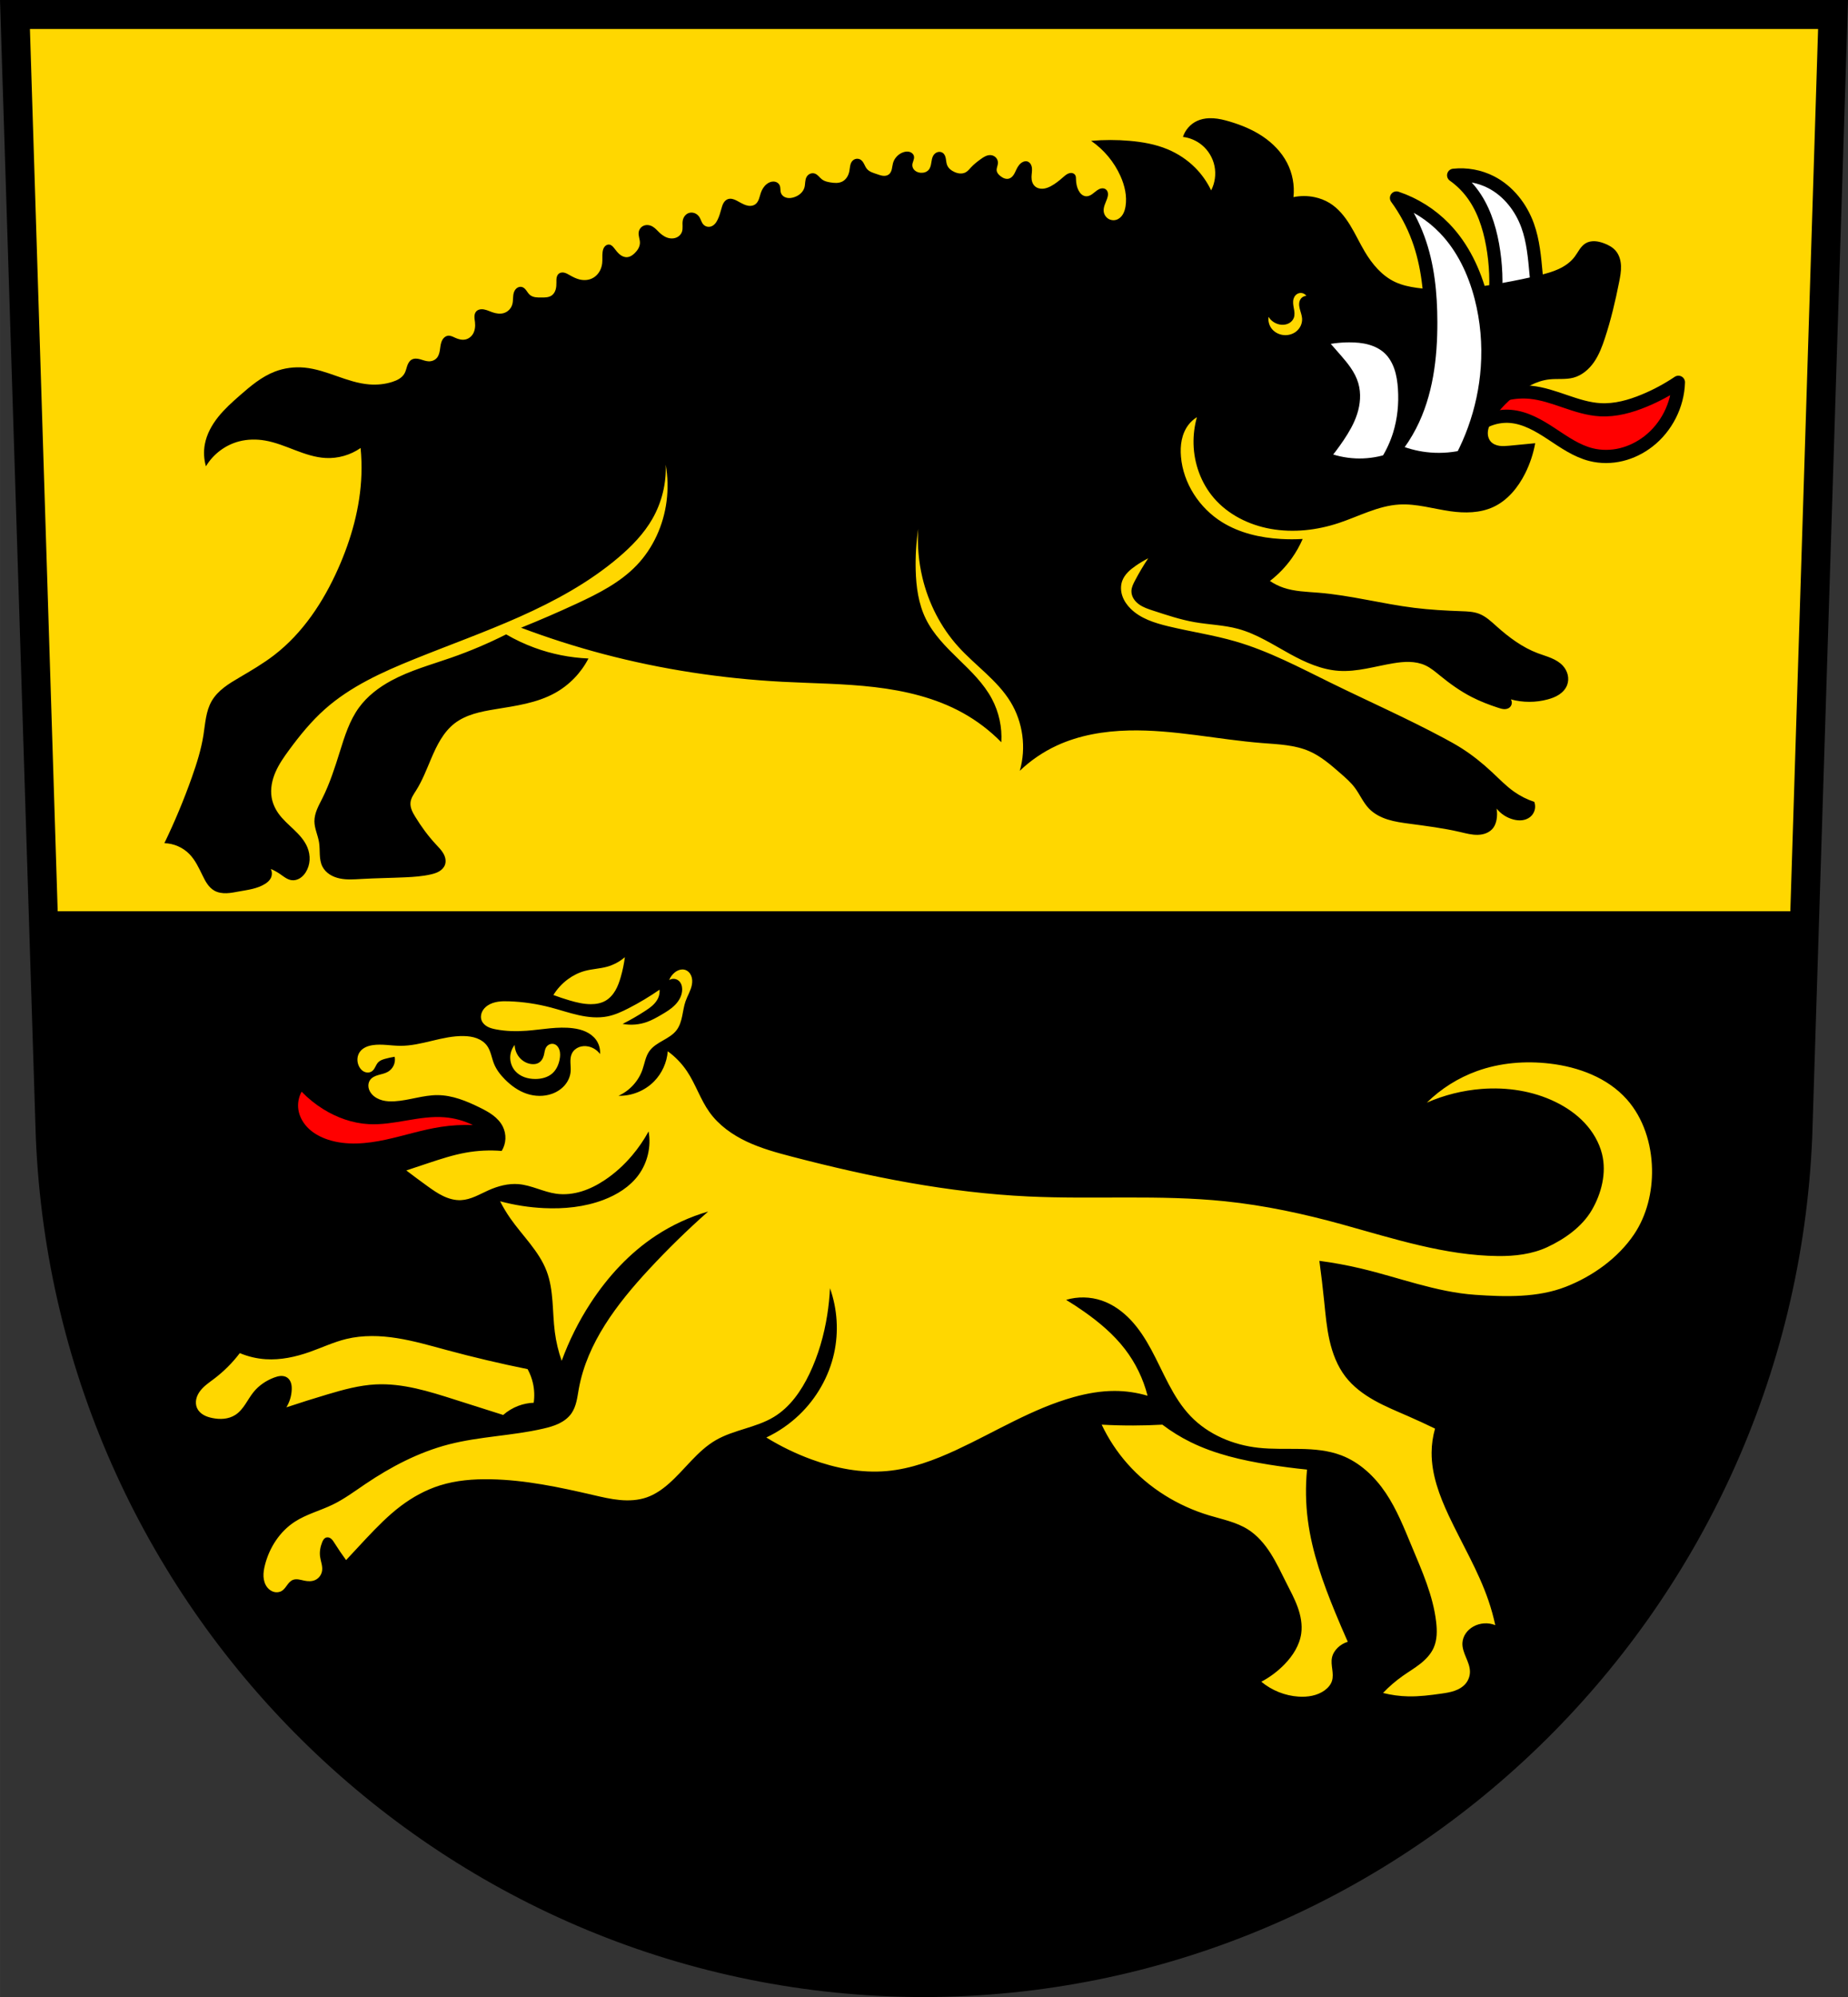 <svg xmlns="http://www.w3.org/2000/svg" width="701.33" height="757.46" viewBox="0 0 701.326 757.462"><rect x="0" y="0" width="701.326" height="757.462" fill="#333333" stroke="none"/><g transform="translate(5.04-39.67)"><path d="m.64 45.17l13.398 425.57c7.415 179.01 153.92 320.79 331.59 320.89 177.51-.22 324.07-142.05 331.59-320.89l13.398-425.57h-344.98z" fill="#ffd700" fill-rule="evenodd"/><path d="m16.383 345.61l2.691 85.46c7.415 179.01 153.92 320.79 331.59 320.89 177.51-.22 324.07-142.05 331.59-320.89l2.691-85.46h-668.56" transform="translate(-5.04 39.67)"/><g fill-rule="evenodd"><path d="m.64 45.17l13.398 425.57c7.415 179.01 153.92 320.79 331.59 320.89 177.51-.22 324.07-142.05 331.59-320.89l13.398-425.57h-344.98z" fill="none" stroke="#000" stroke-width="11"/><g transform="translate(789.82)"><path d="m-615.39 466.39c-3.356-1.642-7.02-2.647-10.748-2.947-9.624-.774-19.13 3.115-28.776 2.6-6.141-.328-12.12-2.463-17.335-5.72-2.97-1.854-5.712-4.072-8.147-6.587-1.158 2.091-1.593 4.574-1.213 6.934.443 2.76 1.971 5.282 4.02 7.184 2.048 1.902 4.592 3.215 7.248 4.083 7 2.289 14.639 1.551 21.842 0 7.02-1.512 13.878-3.77 20.975-4.854 4.01-.612 8.08-.845 12.134-.693" fill="#f00"/><path transform="translate(-5.04 39.67)" d="m-552.67 363.04c-1.956 1.691-4.291 2.94-6.783 3.629-2.736.756-5.623.84-8.363 1.578-2.33.628-4.525 1.727-6.469 3.156-2.202 1.62-4.088 3.666-5.521 5.994 2.025.759 4.079 1.443 6.154 2.051 2.623.768 5.312 1.416 8.04 1.42 1.909.003 3.859-.326 5.523-1.262 1.599-.899 2.862-2.318 3.789-3.9.927-1.583 1.537-3.33 2.047-5.092.717-2.479 1.246-5.01 1.578-7.574m21.744 4.676c-.349.009-.698.067-1.033.166-.67.199-1.285.558-1.828.998-.925.75-1.65 1.746-2.078 2.857.55-.348 1.212-.515 1.861-.469.649.046 1.281.306 1.775.729.441.377.768.876.979 1.416.21.54.306 1.122.32 1.701.028 1.117-.241 2.231-.711 3.244-.47 1.013-1.139 1.927-1.914 2.732-1.549 1.61-3.494 2.774-5.428 3.895-1.677.972-3.375 1.929-5.195 2.596-2.973 1.088-6.24 1.36-9.352.779 2.946-1.484 5.81-3.131 8.572-4.934.989-.645 1.969-1.314 2.838-2.113.869-.8 1.627-1.739 2.098-2.822.424-.976.604-2.057.52-3.117-3.74 2.587-7.647 4.931-11.689 7.01-2.567 1.322-5.219 2.55-8.05 3.117-3.603.721-7.346.34-10.934-.453-3.588-.793-7.07-1.99-10.627-2.924-5.174-1.359-10.497-2.157-15.844-2.338-1.389-.047-2.788-.052-4.162.156-1.374.208-2.731.637-3.891 1.402-.929.613-1.729 1.45-2.188 2.465-.459 1.014-.554 2.211-.15 3.248.404 1.037 1.271 1.846 2.252 2.371.981.525 2.077.792 3.17 1 3.852.741 7.809.816 11.721.523 5.859-.439 11.734-1.695 17.561-.939 1.647.213 3.284.591 4.795 1.279 1.511.689 2.896 1.7 3.881 3.037 1.146 1.555 1.71 3.529 1.559 5.455-1.055-1.45-2.661-2.489-4.416-2.857-1.185-.249-2.447-.193-3.576.244-1.129.438-2.116 1.271-2.658 2.354-.53 1.058-.617 2.284-.584 3.467.033 1.183.175 2.368.064 3.547-.178 1.905-1.028 3.721-2.291 5.158-1.263 1.437-2.925 2.501-4.723 3.154-3.068 1.115-6.516 1.037-9.611 0-3.171-1.062-5.957-3.079-8.311-5.455-1.719-1.735-3.252-3.706-4.156-5.975-.448-1.125-.736-2.306-1.094-3.463-.358-1.157-.795-2.309-1.504-3.291-.962-1.334-2.388-2.291-3.928-2.867-1.54-.576-3.194-.789-4.838-.83-4.094-.103-8.135.839-12.12 1.793-3.983.954-8.01 1.933-12.11 1.904-3.471-.024-6.958-.772-10.391-.26-.945.141-1.882.38-2.742.797-.86.417-1.644 1.018-2.193 1.801-.494.704-.788 1.544-.869 2.4-.081.857.047 1.729.35 2.535.387 1.031 1.087 1.978 2.064 2.486.489.254 1.039.393 1.59.375.551-.018 1.099-.195 1.541-.523.553-.411.913-1.028 1.232-1.639.32-.611.623-1.246 1.105-1.738.686-.7 1.655-1.034 2.598-1.299 1.194-.335 2.41-.596 3.637-.779.217 1.096.081 2.259-.381 3.275-.462 1.017-1.249 1.883-2.217 2.439-1.093.629-2.364.852-3.576 1.201-.606.174-1.206.384-1.758.689-.552.305-1.058.71-1.42 1.227-.57.813-.746 1.868-.572 2.846.174.978.68 1.878 1.352 2.609 1.045 1.137 2.475 1.874 3.971 2.258 1.496.384 3.06.431 4.602.34 5.509-.326 10.845-2.385 16.363-2.338 5.555.048 10.861 2.223 15.846 4.674 1.744.857 3.477 1.758 5.03 2.922 1.556 1.164 2.938 2.61 3.799 4.352.712 1.439 1.05 3.06.977 4.664-.074 1.604-.562 3.189-1.402 4.557-4.537-.372-9.121-.153-13.602.65-4.781.858-9.414 2.371-14.03 3.896-2.859.946-5.717 1.899-8.572 2.857 2.655 2.03 5.34 4.02 8.05 5.975 1.902 1.369 3.829 2.726 5.943 3.736 2.115 1.01 4.442 1.667 6.783 1.553 1.851-.09 3.649-.656 5.355-1.377 1.707-.721 3.344-1.597 5.04-2.354 3.588-1.605 7.513-2.667 11.43-2.338 4.907.413 9.409 2.955 14.285 3.637 3.234.452 6.557.063 9.678-.898 3.121-.962 6.05-2.486 8.766-4.297 3.89-2.593 7.371-5.781 10.389-9.352 2.376-2.811 4.468-5.863 6.234-9.09 1.035 5.76-.409 11.925-3.896 16.625-3.265 4.401-8.121 7.411-13.246 9.35-7.163 2.709-14.951 3.485-22.6 3.117-5.613-.27-11.195-1.142-16.623-2.598 1.146 2.252 2.449 4.424 3.896 6.494 4.656 6.659 10.879 12.407 13.766 20 2.772 7.294 2.114 15.379 3.117 23.12.481 3.714 1.354 7.378 2.598 10.91 2.799-7.653 6.467-14.989 10.91-21.82 6.557-10.08 14.881-19.12 24.936-25.715 6.08-3.989 12.757-7.07 19.74-9.09-7.893 6.978-15.438 14.352-22.598 22.08-12.03 12.99-23.345 27.769-26.494 45.2-.29 1.604-.508 3.223-.898 4.805-.39 1.582-.96 3.14-1.893 4.477-1.189 1.704-2.923 2.977-4.797 3.875-1.874.898-3.895 1.443-5.92 1.91-11.81 2.725-24.11 2.939-35.846 5.975-11.379 2.944-21.952 8.482-31.689 15.06-4.04 2.733-7.984 5.667-12.377 7.793-4.74 2.294-9.961 3.625-14.377 6.494-5.688 3.696-9.618 9.787-11.297 16.359-.369 1.446-.639 2.934-.561 4.424.079 1.49.527 2.993 1.467 4.152.642.793 1.516 1.412 2.502 1.676.986.263 2.081.151 2.953-.377.847-.513 1.425-1.36 2.01-2.16.291-.4.592-.796.941-1.146.349-.351.751-.658 1.207-.85.691-.291 1.472-.307 2.215-.205.743.101 1.466.314 2.201.465 1.383.284 2.876.336 4.156-.26.705-.328 1.32-.846 1.77-1.48.45-.634.735-1.384.828-2.156.105-.873-.033-1.757-.225-2.615-.191-.859-.437-1.708-.555-2.58-.249-1.841.089-3.729.779-5.453.154-.384.326-.765.576-1.094.25-.329.586-.606.982-.725.323-.097.673-.085.996 0 .323.095.62.267.879.482.518.43.883 1.016 1.242 1.586 1.395 2.215 2.867 4.38 4.414 6.492 2.491-2.715 5-5.41 7.533-8.09 4.165-4.406 8.407-8.782 13.248-12.432 4.475-3.374 9.459-6.11 14.805-7.793 6.184-1.946 12.741-2.456 19.223-2.338 13.162.239 26.14 2.999 38.963 5.975 3.345.776 6.699 1.57 10.119 1.887 3.42.316 6.933.141 10.178-.982 3.188-1.104 6.01-3.084 8.535-5.32 6.03-5.337 10.703-12.314 17.662-16.363 6.868-3.996 15.282-4.718 22.08-8.832 6.138-3.715 10.413-9.889 13.506-16.363 3.365-7.04 5.542-14.628 6.754-22.34.527-3.355.874-6.739 1.039-10.131 2.808 7.864 3.355 16.523 1.559 24.678-1.955 8.876-6.675 17.1-13.248 23.377-3.663 3.498-7.889 6.404-12.467 8.572 5.417 3.336 11.169 6.126 17.14 8.313 9.124 3.34 18.895 5.273 28.572 4.414 9.241-.821 18.08-4.143 26.496-8.05 14.751-6.85 28.748-15.641 44.42-20 5.077-1.413 10.316-2.347 15.586-2.338 4.214.008 8.426.622 12.467 1.818-1.623-6.387-4.557-12.435-8.57-17.662-4.309-5.612-9.795-10.223-15.586-14.287-2.202-1.545-4.455-3.02-6.754-4.416 4.385-1.304 9.176-1.212 13.508.26 4.245 1.443 7.986 4.157 11.06 7.424 3.071 3.266 5.506 7.079 7.645 11.02 4.721 8.7 8.207 18.318 15.07 25.455 6.684 6.954 16.13 10.899 25.715 11.949 5.254.575 10.559.336 15.844.432 5.284.096 10.646.546 15.586 2.426 7 2.664 12.71 8.07 16.885 14.285 4.194 6.248 6.972 13.317 9.871 20.262 3.882 9.299 8.09 18.656 9.252 28.666.383 3.292.406 6.748-.941 9.775-1.087 2.442-2.996 4.436-5.094 6.092-2.098 1.656-4.407 3.02-6.594 4.559-2.716 1.91-5.244 4.089-7.533 6.494 3.14.797 6.372 1.234 9.611 1.299 4.174.083 8.334-.448 12.467-1.039 1.714-.245 3.438-.504 5.072-1.074 1.634-.57 3.192-1.476 4.279-2.822 1-1.238 1.562-2.824 1.559-4.416-.004-1.895-.772-3.692-1.504-5.439-.732-1.748-1.453-3.579-1.354-5.471.068-1.301.532-2.571 1.271-3.645.739-1.073 1.749-1.95 2.885-2.588 2.504-1.407 5.653-1.603 8.313-.52-.682-3.164-1.55-6.289-2.598-9.352-3.84-11.223-10.03-21.467-15.07-32.21-3.531-7.539-6.542-15.572-6.494-23.896.018-3.071.456-6.139 1.299-9.09-3.345-1.626-6.721-3.186-10.129-4.676-4.364-1.908-8.79-3.71-12.941-6.04-4.152-2.335-8.06-5.243-10.957-9.02-3.054-3.979-4.885-8.782-5.998-13.674-1.113-4.891-1.544-9.908-2.053-14.898-.522-5.118-1.128-10.226-1.818-15.324 5.238.692 10.441 1.646 15.584 2.857 14.531 3.423 28.706 9.01 43.576 10.03 11.474.791 23.655 1.128 34.37-3.054 10.168-3.969 19.872-10.902 25.956-19.965 4.753-7.081 6.931-16.01 6.754-24.676-.197-9.593-3.217-19.341-9.611-26.494-7.285-8.149-18.237-12.223-29.09-13.508-9.333-1.105-18.955-.339-27.793 2.857-7.08 2.56-13.598 6.667-18.963 11.949 6.572-2.875 13.63-4.639 20.781-5.195 9.578-.744 19.417.726 28.05 4.936 4.098 1.998 7.926 4.614 11.04 7.939 3.119 3.325 5.513 7.377 6.617 11.801 1.796 7.195-.253 15.07-3.896 21.299-3.694 6.316-10.251 10.938-16.883 14.03-5.742 2.675-12.367 3.444-18.701 3.377-20.05-.214-39.561-6.575-58.965-11.949-14.647-4.057-29.558-7.272-44.676-8.832-24.735-2.552-49.71-.649-74.55-1.816-30.31-1.424-60.25-7.412-89.62-15.07-5.878-1.532-11.772-3.144-17.268-5.73-5.496-2.586-10.622-6.218-14.162-11.154-3.459-4.823-5.258-10.658-8.57-15.584-1.958-2.911-4.433-5.475-7.273-7.533-.325 4.259-2.2 8.384-5.195 11.43-3.502 3.56-8.515 5.585-13.508 5.455 4.198-1.876 7.567-5.533 9.09-9.871.831-2.362 1.164-4.961 2.598-7.01 1.265-1.811 3.237-2.976 5.156-4.068 1.919-1.093 3.907-2.219 5.234-3.984 1.153-1.533 1.712-3.425 2.104-5.303.391-1.877.641-3.795 1.273-5.605.749-2.143 2.026-4.114 2.42-6.35.197-1.118.159-2.301-.279-3.348-.219-.524-.537-1.01-.945-1.4-.409-.394-.909-.696-1.455-.852-.336-.096-.686-.134-1.035-.125m-49.31 28.2c-.299 0-.6.054-.881.156-.563.205-1.05.604-1.377 1.105-.299.459-.465.992-.584 1.527-.119.535-.196 1.08-.338 1.609-.165.613-.419 1.204-.787 1.721-.368.517-.855.957-1.428 1.23-.626.3-1.335.394-2.029.369-1.909-.069-3.739-1.038-4.98-2.49-1.135-1.327-1.799-3.051-1.846-4.797-.955 1.21-1.54 2.706-1.66 4.242-.158 2.02.512 4.101 1.846 5.627.931 1.066 2.161 1.853 3.488 2.346 1.328.492 2.752.696 4.168.697 2.316.002 4.722-.586 6.457-2.121 1.51-1.336 2.381-3.278 2.766-5.258.238-1.221.302-2.509-.092-3.689-.153-.46-.377-.9-.686-1.273-.309-.373-.704-.678-1.158-.848-.28-.105-.58-.155-.879-.154m-68.55 110.85c-3.231.013-6.449.343-9.588 1.105-4.783 1.162-9.267 3.294-13.91 4.928-5.345 1.881-11 3.113-16.658 2.752-3.382-.216-6.728-1-9.852-2.318-2.773 3.659-6.05 6.934-9.709 9.707-1.865 1.414-3.861 2.728-5.287 4.584-.713.928-1.273 1.988-1.525 3.131-.252 1.143-.183 2.371.299 3.438.493 1.091 1.393 1.965 2.426 2.57 1.033.605 2.194.957 3.367 1.195 1.468.298 2.979.425 4.469.264 1.489-.162 2.958-.618 4.223-1.422 1.577-1 2.775-2.497 3.816-4.049 1.041-1.551 1.96-3.191 3.137-4.643 2.032-2.506 4.799-4.378 7.822-5.504.8-.298 1.628-.548 2.48-.596.852-.048 1.737.119 2.445.596.716.482 1.206 1.252 1.467 2.074.261.823.307 1.698.271 2.561-.097 2.345-.802 4.663-2.027 6.664 5.188-1.726 10.404-3.368 15.645-4.926 5.97-1.774 12.03-3.448 18.252-3.766 10.273-.524 20.331 2.665 30.13 5.793 6.081 1.941 12.165 3.873 18.252 5.795 1.698-1.5 3.673-2.684 5.795-3.477 1.853-.692 3.816-1.084 5.793-1.158.353-2.453.254-4.971-.289-7.389-.42-1.87-1.104-3.68-2.027-5.359-10.31-2.086-20.555-4.501-30.711-7.242-6.238-1.684-12.459-3.494-18.84-4.51-3.19-.508-6.435-.812-9.666-.799m277.08 33.605c2.54 5.371 5.844 10.382 9.781 14.832 8.187 9.252 19.1 15.989 30.924 19.563 5.05 1.526 10.374 2.539 14.83 5.365 3.547 2.25 6.336 5.535 8.592 9.08 2.256 3.543 4.03 7.368 5.924 11.12 1.537 3.034 3.169 6.04 4.324 9.236 1.155 3.199 1.823 6.642 1.355 10.01-.619 4.456-3.181 8.445-6.313 11.676-2.573 2.654-5.565 4.898-8.834 6.625 3.959 3.296 8.973 5.304 14.11 5.646 3.457.231 7.101-.335 9.91-2.363 1.253-.905 2.333-2.123 2.797-3.598.445-1.414.297-2.939.107-4.41-.189-1.471-.414-2.975-.107-4.426.307-1.451 1.138-2.759 2.209-3.785 1.065-1.021 2.375-1.785 3.787-2.209-1.631-3.658-3.21-7.341-4.734-11.04-4.649-11.296-8.827-22.913-10.412-35.03-.835-6.376-.94-12.848-.314-19.248-4.856-.487-9.698-1.118-14.516-1.893-10.195-1.639-20.396-3.959-29.66-8.52-3.777-1.859-7.375-4.082-10.729-6.627-3.678.202-7.362.308-11.04.316-3.999.009-7.997-.097-11.99-.316" fill="#ffd700"/></g><g stroke="#000" stroke-linejoin="round" stroke-width="5"><path d="m554.62 202.02c3.703-3.182 8.702-4.809 13.568-4.418 5.678.457 10.8 3.474 15.558 6.607 4.758 3.133 9.523 6.526 15.05 7.908 3.74.935 7.707.893 11.455-.014 3.747-.907 7.273-2.669 10.318-5.03 6.831-5.307 11.12-13.756 11.359-22.403-4.067 2.736-8.408 5.066-12.937 6.942-5.305 2.198-10.99 3.787-16.724 3.471-4.56-.252-8.96-1.694-13.282-3.17-4.322-1.476-8.678-3.01-13.223-3.456-6.126-.602-12.436.863-17.67 4.102l-3.471 9.466z" fill="#f00"/><path d="m562.27 154.54c.737-7.332.443-14.767-.869-22.02-1.293-7.146-3.652-14.259-8.112-19.99-1.894-2.435-4.147-4.59-6.663-6.374 4.851-.535 9.852.384 14.196 2.607 6.56 3.358 11.415 9.578 13.906 16.514 2.094 5.829 2.619 12.08 3.187 18.252.445 4.832.928 9.661 1.449 14.486l-17.09-3.477z" fill="#fff"/></g><path d="m453.81 84.51c-1.589.063-3.167.382-4.604 1.053-2.5 1.167-4.475 3.413-5.314 6.04 2.628.314 5.161 1.398 7.201 3.084 2.433 2.01 4.145 4.871 4.777 7.963.635 3.105.178 6.421-1.273 9.238-1.51-3.183-3.567-6.103-6.05-8.6-2.991-3-6.599-5.383-10.514-7.01-4.538-1.886-9.44-2.757-14.336-3.186-4.872-.426-9.782-.426-14.654 0 4.849 3.325 8.754 8.01 11.15 13.381 1.602 3.59 2.542 7.588 1.912 11.469-.174 1.073-.474 2.141-1.041 3.068-.567.928-1.423 1.708-2.463 2.027-1.045.321-2.231.142-3.139-.467-.908-.609-1.522-1.632-1.641-2.719-.091-.828.094-1.664.365-2.451.272-.787.63-1.541.908-2.326.215-.607.384-1.245.35-1.889-.017-.322-.085-.642-.219-.936-.133-.293-.334-.558-.59-.754-.24-.184-.527-.303-.824-.359-.297-.056-.605-.05-.902.004-.595.108-1.142.401-1.637.748-.657.461-1.24 1.02-1.902 1.473-.662.453-1.437.801-2.238.756-.633-.036-1.237-.317-1.721-.727-.484-.409-.855-.939-1.146-1.502-.656-1.269-.921-2.714-.957-4.143-.007-.283-.004-.566-.039-.848-.035-.281-.108-.563-.254-.807-.223-.373-.61-.634-1.029-.746-.42-.112-.868-.084-1.285.039-.834.245-1.514.836-2.17 1.406-1.494 1.299-3.03 2.583-4.779 3.504-.953.501-1.984.894-3.059.959-1.075.065-2.202-.23-2.994-.959-.471-.434-.808-1-1.01-1.611-.202-.608-.273-1.252-.264-1.893.016-1.122.279-2.242.162-3.357-.058-.558-.217-1.113-.525-1.582-.308-.469-.777-.843-1.322-.973-.499-.118-1.03-.026-1.5.178-.6.26-1.112.694-1.527 1.199-.415.505-.737 1.08-1.021 1.668-.34.703-.632 1.434-1.068 2.082-.218.324-.473.626-.773.875-.301.249-.648.445-1.025.547-.555.15-1.154.09-1.697-.1-.543-.189-1.034-.502-1.488-.855-.34-.264-.665-.556-.924-.9-.259-.344-.451-.745-.51-1.172-.066-.483.041-.97.17-1.439.129-.47.281-.939.307-1.426.039-.747-.238-1.504-.74-2.059-.502-.555-1.221-.904-1.967-.969-.698-.061-1.402.119-2.039.412-.637.293-1.215.697-1.783 1.107-1.3.937-2.574 1.925-3.664 3.1-.643.692-1.239 1.463-2.07 1.912-.655.353-1.418.48-2.16.428-.742-.052-1.465-.277-2.141-.588-.576-.266-1.127-.596-1.6-1.02-.473-.423-.868-.942-1.109-1.529-.316-.77-.355-1.62-.5-2.439-.072-.41-.172-.816-.344-1.195-.172-.379-.418-.731-.748-.984-.282-.217-.621-.357-.973-.414-.352-.057-.715-.03-1.057.07-.683.201-1.265.692-1.635 1.301-.498.819-.62 1.803-.77 2.75-.075.474-.16.948-.309 1.404-.148.456-.362.895-.674 1.26-.362.424-.85.736-1.377.918-.527.182-1.094.239-1.65.197-.784-.058-1.567-.318-2.172-.82-.303-.251-.558-.56-.736-.91-.178-.351-.278-.743-.277-1.137.002-.573.213-1.12.396-1.662.183-.543.345-1.118.242-1.682-.073-.399-.279-.769-.563-1.059-.284-.289-.644-.5-1.029-.625-.771-.25-1.619-.159-2.391.09-1.899.613-3.449 2.22-3.982 4.143-.209.754-.269 1.54-.453 2.301-.092.38-.217.754-.4 1.1-.184.345-.429.661-.74.898-.32.244-.702.4-1.098.477-.395.076-.802.075-1.201.023-.799-.102-1.559-.398-2.32-.658-.66-.226-1.331-.427-1.967-.715-.636-.287-1.24-.668-1.695-1.197-.465-.541-.75-1.21-1.074-1.846-.324-.636-.717-1.271-1.316-1.658-.491-.317-1.102-.443-1.68-.354-.578.09-1.119.393-1.506.832-.445.505-.676 1.166-.809 1.826-.133.66-.179 1.335-.307 1.996-.157.817-.444 1.614-.895 2.313-.451.699-1.069 1.297-1.813 1.67-.678.34-1.44.486-2.197.51-.758.024-1.515-.071-2.264-.191-1.122-.181-2.273-.438-3.186-1.115-.473-.351-.861-.8-1.277-1.217-.416-.417-.876-.813-1.43-1.014-.585-.212-1.249-.186-1.824.051-.575.237-1.059.681-1.361 1.225-.331.595-.445 1.283-.514 1.961-.068.677-.098 1.366-.283 2.02-.25.883-.78 1.674-1.457 2.293-.677.619-1.498 1.069-2.365 1.369-.935.324-1.958.478-2.92.244-.481-.117-.94-.332-1.324-.645-.384-.312-.69-.724-.854-1.191-.161-.459-.182-.954-.211-1.439-.029-.486-.071-.983-.268-1.428-.193-.437-.531-.805-.939-1.053-.409-.248-.886-.377-1.363-.395-.955-.035-1.888.373-2.635.969-1.062.847-1.791 2.06-2.23 3.346-.262.767-.427 1.565-.711 2.324-.284.76-.704 1.499-1.359 1.977-.514.376-1.149.569-1.785.604-.636.035-1.273-.084-1.877-.285-1.24-.414-2.335-1.169-3.506-1.752-.52-.259-1.061-.487-1.631-.596-.57-.109-1.173-.095-1.713.117-.705.277-1.25.87-1.615 1.533-.365.663-.573 1.401-.775 2.131-.392 1.41-.785 2.829-1.434 4.141-.274.554-.595 1.09-1.014 1.545-.419.455-.941.826-1.533 1-.501.15-1.046.157-1.551.018-.504-.14-.966-.426-1.316-.814-.343-.381-.573-.848-.777-1.318-.204-.47-.388-.952-.656-1.389-.42-.683-1.05-1.24-1.793-1.539-.743-.299-1.598-.333-2.35-.055-.594.22-1.113.628-1.494 1.135-.381.507-.626 1.108-.736 1.732-.126.711-.079 1.44-.064 2.162.014.722-.007 1.46-.254 2.139-.321.883-1.022 1.608-1.867 2.02-.845.411-1.824.52-2.752.371-1.452-.233-2.749-1.067-3.822-2.072-.881-.826-1.658-1.791-2.707-2.389-.555-.316-1.179-.519-1.816-.559-.638-.039-1.289.09-1.848.4-.869.482-1.474 1.402-1.594 2.389-.081.666.047 1.338.189 1.994.143.656.302 1.317.289 1.988-.014.73-.236 1.447-.582 2.09-.346.643-.813 1.216-1.33 1.732-.413.412-.862.793-1.369 1.082-.507.289-1.073.486-1.656.512-.506.022-1.014-.084-1.482-.277-.468-.193-.898-.472-1.287-.797-.778-.649-1.387-1.473-2.01-2.271-.251-.323-.508-.645-.82-.91-.312-.265-.686-.471-1.092-.523-.353-.046-.716.028-1.035.188-.319.16-.592.403-.807.688-.429.569-.617 1.285-.705 1.992-.177 1.425.012 2.876-.16 4.301-.146 1.208-.558 2.389-1.238 3.398-.68 1.01-1.632 1.841-2.744 2.336-1.436.639-3.093.693-4.619.318-1.298-.319-2.504-.931-3.664-1.594-.645-.369-1.291-.759-2.01-.945-.36-.093-.735-.134-1.104-.09-.369.044-.732.174-1.027.398-.48.365-.752.949-.867 1.541-.116.592-.092 1.202-.088 1.805.007.909-.033 1.828-.283 2.701-.251.874-.731 1.706-1.469 2.236-.559.402-1.238.612-1.92.709-.682.097-1.374.088-2.063.088-.75 0-1.505.012-2.246-.105-.741-.117-1.477-.373-2.055-.852-.559-.462-.937-1.1-1.367-1.684-.215-.292-.447-.574-.721-.813-.273-.238-.59-.432-.939-.529-.316-.088-.651-.096-.973-.031-.321.065-.629.202-.898.389-.54.373-.925.94-1.154 1.555-.272.731-.332 1.52-.371 2.299-.039.779-.062 1.568-.266 2.32-.21.775-.613 1.496-1.166 2.078-.553.582-1.256 1.024-2.02 1.266-1.447.457-3.03.188-4.459-.318-.679-.241-1.34-.533-2.023-.76-.684-.227-1.398-.39-2.117-.355-.354.017-.708.081-1.037.211-.329.13-.634.326-.875.586-.244.264-.417.589-.525.932-.108.343-.154.705-.16 1.064-.012.719.13 1.429.207 2.145.164 1.529 0 3.151-.797 4.461-.636 1.032-1.681 1.822-2.867 2.07-1.286.269-2.625-.095-3.822-.637-.434-.196-.858-.416-1.307-.578-.448-.162-.926-.267-1.4-.219-.612.062-1.182.378-1.613.816-.431.438-.732.992-.936 1.572-.352 1-.424 2.08-.594 3.129-.17 1.049-.46 2.122-1.158 2.924-.742.853-1.897 1.3-3.03 1.275-1.12-.025-2.179-.473-3.26-.77-.54-.148-1.096-.261-1.656-.262-.56 0-1.128.114-1.613.395-.436.252-.792.628-1.064 1.051-.273.423-.466.892-.627 1.369-.322.954-.522 1.96-1.018 2.836-.466.824-1.176 1.493-1.975 2-.799.509-1.687.866-2.588 1.158-2.832.918-5.849 1.217-8.816.98-4.222-.337-8.278-1.735-12.275-3.137-3.997-1.402-8.04-2.831-12.256-3.234-3.818-.365-7.724.138-11.303 1.518-5 1.929-9.193 5.465-13.227 8.996-2.923 2.559-5.835 5.165-8.26 8.201-2.425 3.036-4.359 6.545-5.068 10.365-.513 2.766-.369 5.652.422 8.352 2.756-4.638 7.398-8.119 12.623-9.467 3.183-.821 6.542-.872 9.781-.316 3.951.677 7.689 2.227 11.434 3.656 3.745 1.429 7.598 2.762 11.602 2.971 4.673.244 9.413-1.112 13.252-3.787.327 3.354.433 6.73.316 10.1-.426 12.313-3.828 24.399-8.836 35.656-5.59 12.566-13.394 24.434-24.297 32.816-4.166 3.203-8.723 5.854-13.252 8.52-1.984 1.168-3.973 2.344-5.789 3.76-1.816 1.416-3.466 3.086-4.625 5.076-2.249 3.862-2.46 8.523-3.154 12.938-.866 5.503-2.556 10.841-4.418 16.09-3.01 8.491-6.488 16.817-10.412 24.928 3.525.083 6.994 1.586 9.465 4.102 2.261 2.302 3.631 5.307 5.05 8.205.535 1.094 1.087 2.185 1.791 3.18.704.994 1.57 1.895 2.627 2.5 1.401.802 3.063 1.045 4.676.99 1.613-.055 3.202-.391 4.791-.676 3.364-.604 6.881-1.031 9.781-2.84.895-.558 1.735-1.267 2.209-2.209.539-1.072.539-2.399 0-3.471 1.218.51 2.383 1.147 3.471 1.895.706.485 1.38 1.015 2.111 1.461.731.446 1.531.808 2.381.908 1.062.125 2.151-.172 3.063-.73.912-.558 1.654-1.369 2.227-2.271.88-1.388 1.375-3.01 1.469-4.648.093-1.641-.211-3.297-.838-4.816-1.088-2.637-3.086-4.785-5.15-6.754-2.064-1.969-4.255-3.847-5.893-6.184-1.255-1.79-2.163-3.84-2.525-5.996-.545-3.241.157-6.597 1.469-9.609 1.312-3.01 3.211-5.728 5.158-8.375 4.07-5.534 8.434-10.898 13.568-15.463 9.692-8.617 21.741-14.07 33.764-18.932 13.345-5.398 26.921-10.238 40.07-16.09 13.4-5.966 26.438-13.05 37.617-22.545 5-4.251 9.663-9.03 12.912-14.74 3.518-6.18 5.273-13.351 5.01-20.457.798 4.577.906 9.274.316 13.883-1.154 9.02-5.067 17.732-11.359 24.297-6.256 6.527-14.517 10.71-22.719 14.516-6.966 3.232-14.02 6.284-21.14 9.15 10.238 3.862 20.677 7.196 31.26 9.986 22.17 5.847 44.959 9.297 67.855 10.514 11.68.621 23.405.663 35.02 2.023 11.617 1.361 23.24 4.102 33.471 9.764 5.39 2.982 10.343 6.749 14.654 11.148.346-5.677-.907-11.443-3.58-16.463-3.1-5.823-7.953-10.484-12.684-15.08-4.731-4.598-9.51-9.359-12.408-15.285-2.784-5.694-3.658-12.14-3.822-18.477-.135-5.218.184-10.447.955-15.609-.381 6.193.158 12.441 1.594 18.477 2.299 9.665 6.939 18.798 13.596 26.17 6.468 7.167 14.822 12.736 19.854 20.975 4.713 7.717 6.02 17.436 3.504 26.12 4.106-3.925 8.863-7.168 14.02-9.557 8.526-3.951 18-5.515 27.396-5.734 16.969-.397 33.731 3.443 50.652 4.777 6.05.477 12.293.671 17.854 3.109 4.426 1.941 8.13 5.184 11.773 8.359 1.928 1.681 3.877 3.373 5.416 5.416 1.935 2.569 3.188 5.646 5.416 7.965 1.924 2 4.474 3.317 7.123 4.15 2.649.833 5.415 1.215 8.168 1.584 6.509.872 13.04 1.69 19.434 3.186 2.161.505 4.336 1.091 6.555 1.037 1.109-.027 2.222-.218 3.246-.645 1.024-.427 1.958-1.098 2.623-1.986.692-.924 1.071-2.049 1.273-3.186.243-1.366.243-2.774 0-4.141 1.606 2.02 3.879 3.492 6.373 4.141 1.078.281 2.204.411 3.311.279 1.107-.132 2.194-.533 3.061-1.234.822-.666 1.428-1.595 1.707-2.615.279-1.021.229-2.128-.141-3.119-2.71-.89-5.286-2.182-7.619-3.822-3.078-2.163-5.7-4.9-8.449-7.469-3.6-3.364-7.455-6.467-11.621-9.1-2.172-1.371-4.424-2.611-6.689-3.822-14.05-7.516-28.649-13.965-42.955-20.988-11.776-5.781-23.452-11.991-36.05-15.648-8.364-2.428-17.02-3.694-25.486-5.734-5.193-1.251-10.546-2.925-14.336-6.689-1.372-1.363-2.51-2.99-3.133-4.82-.623-1.831-.707-3.872-.053-5.691.44-1.223 1.198-2.315 2.096-3.256.897-.94 1.935-1.737 3-2.479 1.526-1.061 3.125-2.02 4.779-2.867-1.851 2.774-3.553 5.646-5.098 8.602-.628 1.202-1.244 2.467-1.275 3.822-.023.998.281 1.989.793 2.846.512.856 1.228 1.581 2.033 2.17 1.611 1.178 3.548 1.808 5.445 2.426 5.144 1.676 10.295 3.407 15.623 4.346 5.506.97 11.167 1.088 16.564 2.549 7.08 1.916 13.322 6.03 19.752 9.557 5.758 3.16 11.923 5.932 18.477 6.371 6.974.467 13.811-1.731 20.707-2.867 2.028-.334 4.079-.577 6.133-.516 2.054.062 4.119.436 5.986 1.293 2.122.973 3.913 2.526 5.721 4 3.68 3 7.567 5.781 11.787 7.963 3.262 1.686 6.704 3.01 10.195 4.143.682.222 1.374.439 2.09.49.715.052 1.465-.076 2.051-.49.487-.345.836-.881.953-1.467.117-.585 0-1.213-.316-1.719 4.562 1.241 9.456 1.241 14.02 0 1.522-.414 3.02-.971 4.334-1.848 1.311-.877 2.428-2.095 2.992-3.568.47-1.228.539-2.599.242-3.881-.297-1.281-.951-2.472-1.834-3.447-1.209-1.335-2.814-2.25-4.475-2.947-1.661-.697-3.397-1.195-5.082-1.83-5.849-2.206-10.954-6.03-15.611-10.195-2.054-1.839-4.111-3.801-6.689-4.777-2.117-.801-4.428-.876-6.689-.957-5.96-.213-11.922-.539-17.84-1.273-12.167-1.51-24.1-4.736-36.32-5.734-4.504-.368-9.106-.447-13.381-1.912-1.802-.618-3.522-1.476-5.098-2.547 3.165-2.438 5.967-5.347 8.283-8.602 1.63-2.29 3.02-4.751 4.141-7.328-2.758.16-5.523.16-8.281 0-7.798-.453-15.663-2.253-22.301-6.371-8.621-5.348-14.761-14.738-15.609-24.848-.177-2.115-.132-4.26.303-6.338.434-2.077 1.267-4.088 2.564-5.768.878-1.137 1.963-2.113 3.186-2.867-.928 3.31-1.36 6.757-1.275 10.193.182 7.399 2.842 14.759 7.646 20.389 5.444 6.378 13.406 10.318 21.662 11.787 8.588 1.528 17.526.517 25.805-2.23 7.618-2.528 14.925-6.537 22.937-7.01 6.538-.384 12.947 1.635 19.432 2.549 5.464.77 11.235.712 16.248-1.594 5.426-2.496 9.429-7.403 12.11-12.742 1.812-3.615 3.103-7.49 3.822-11.469-3.29.342-6.581.66-9.875.955-1.241.111-2.496.219-3.729.035-1.232-.184-2.458-.69-3.279-1.627-.513-.585-.847-1.316-1-2.078-.155-.762-.134-1.555.014-2.318.295-1.527 1.079-2.912 1.943-4.205 2.179-3.261 4.932-6.115 7.965-8.602 3.875-3.177 8.397-5.835 13.379-6.371 3.034-.326 6.164.141 9.111-.65 3.214-.863 5.897-3.17 7.791-5.906 1.894-2.736 3.081-5.894 4.123-9.05 2.3-6.975 3.988-14.14 5.416-21.344.398-2.01.779-4.04.701-6.088-.078-2.046-.654-4.134-1.975-5.699-1.152-1.366-2.786-2.243-4.461-2.867-1.133-.422-2.315-.746-3.523-.799-1.208-.053-2.448.176-3.484.799-.946.568-1.681 1.432-2.309 2.34-.628.908-1.169 1.877-1.834 2.758-1.548 2.051-3.723 3.564-6.05 4.645-2.332 1.08-4.828 1.752-7.324 2.363-4.532 1.11-9.108 2.034-13.699 2.867-10.827 1.966-21.914 3.435-32.813 1.912-2.843-.397-5.687-1.01-8.283-2.23-4.964-2.339-8.662-6.753-11.469-11.469-1.969-3.307-3.578-6.819-5.594-10.1-2.02-3.279-4.5-6.373-7.785-8.379-1.759-1.074-3.716-1.814-5.734-2.23-2.618-.541-5.347-.541-7.965 0 .486-4.454-.371-9.05-2.434-13.02-2.115-4.079-5.44-7.456-9.256-10.01-3.816-2.558-8.117-4.326-12.521-5.633-2.027-.601-4.096-1.112-6.207-1.24-.528-.032-1.058-.039-1.588-.018m34.844 66.27c.267.007.533.056.785.145.505.177.95.516 1.258.953-.802.032-1.58.437-2.068 1.074-.395.515-.598 1.16-.648 1.807-.05.647.045 1.297.195 1.928.301 1.262.83 2.482.912 3.777.06.95-.127 1.913-.529 2.775-.403.863-1.018 1.623-1.77 2.207-1.473 1.144-3.458 1.57-5.291 1.227-1.644-.308-3.184-1.232-4.139-2.605-.844-1.214-1.208-2.753-.996-4.217 1.046 1.722 2.971 2.878 4.982 2.99.942.053 1.905-.117 2.738-.559.833-.442 1.528-1.167 1.861-2.049.217-.575.279-1.199.256-1.813-.024-.614-.131-1.22-.242-1.824-.222-1.208-.457-2.472-.09-3.645.149-.476.397-.925.738-1.289.341-.364.775-.642 1.254-.781.257-.075.526-.109.793-.102m-301.64 129.5c-6.738 3.398-13.698 6.352-20.824 8.836-7.68 2.677-15.608 4.833-22.762 8.703-4.721 2.554-9.104 5.889-12.264 10.229-3.594 4.936-5.437 10.897-7.258 16.725-1.878 6.01-3.808 12.04-6.627 17.67-.697 1.392-1.447 2.76-2.031 4.203-.584 1.443-1 2.976-.992 4.533.017 2.734 1.33 5.289 1.762 7.988.245 1.531.204 3.09.281 4.639.077 1.548.283 3.127.98 4.512.62 1.232 1.613 2.258 2.768 3.01 1.155.753 2.469 1.241 3.818 1.527 2.698.573 5.493.351 8.246.193 5.57-.319 11.15-.369 16.723-.631 3.205-.151 6.422-.374 9.551-1.088 1.114-.254 2.228-.577 3.213-1.156.985-.58 1.839-1.443 2.217-2.521.245-.7.281-1.466.156-2.197-.125-.731-.404-1.43-.771-2.074-.735-1.289-1.802-2.348-2.813-3.434-2.991-3.212-5.595-6.774-7.879-10.521-.503-.825-.992-1.666-1.338-2.568-.346-.903-.545-1.877-.443-2.838.088-.832.398-1.627.789-2.367.391-.74.865-1.433 1.313-2.141 2.41-3.814 4.02-8.07 5.787-12.217 2.102-4.941 4.589-9.966 8.836-13.252 4.331-3.351 9.94-4.469 15.344-5.355 7.806-1.28 15.859-2.345 22.779-6.178 5.389-2.985 9.864-7.601 12.68-13.08-6.994-.297-13.942-1.686-20.512-4.102-3.714-1.365-7.309-3.057-10.729-5.05"/><g fill="#fff" stroke="#000" stroke-linejoin="round" stroke-width="5"><path d="m524.94 114.76c6.871 2.305 13.175 6.283 18.214 11.492 6.956 7.191 11.377 16.549 13.877 26.24 2.24 8.68 3.02 17.728 2.385 26.67-.567 7.986-2.259 15.89-4.987 23.418-1.291 3.563-2.813 7.04-4.553 10.408-4.547.982-9.258 1.202-13.877.65-4.106-.491-8.139-1.59-11.926-3.252 2.328-2.895 4.365-6.02 6.071-9.324 6.186-11.965 7.835-25.777 7.806-39.25-.023-10.727-1.075-21.587-4.77-31.657-2.01-5.482-4.794-10.681-8.24-15.395z"/><path d="m495.24 168.54c3.82-.99 7.763-1.501 11.709-1.518 2.717-.011 5.453.214 8.07.941 2.618.727 5.123 1.973 7.107 3.829 2.028 1.898 3.455 4.379 4.36 7.01.905 2.626 1.309 5.402 1.495 8.173.396 5.911-.191 11.907-1.951 17.563-1.089 3.499-2.623 6.859-4.553 9.974-3.924 1.181-8.05 1.696-12.143 1.518-4.314-.188-8.594-1.147-12.576-2.819 2.174-2.556 4.202-5.236 6.071-8.02 1.939-2.89 3.721-5.926 4.791-9.238 1.07-3.312 1.395-6.938.413-10.277-1.072-3.646-3.585-6.667-6.071-9.541-2.211-2.556-4.452-5.085-6.722-7.589z"/></g></g></g></svg>